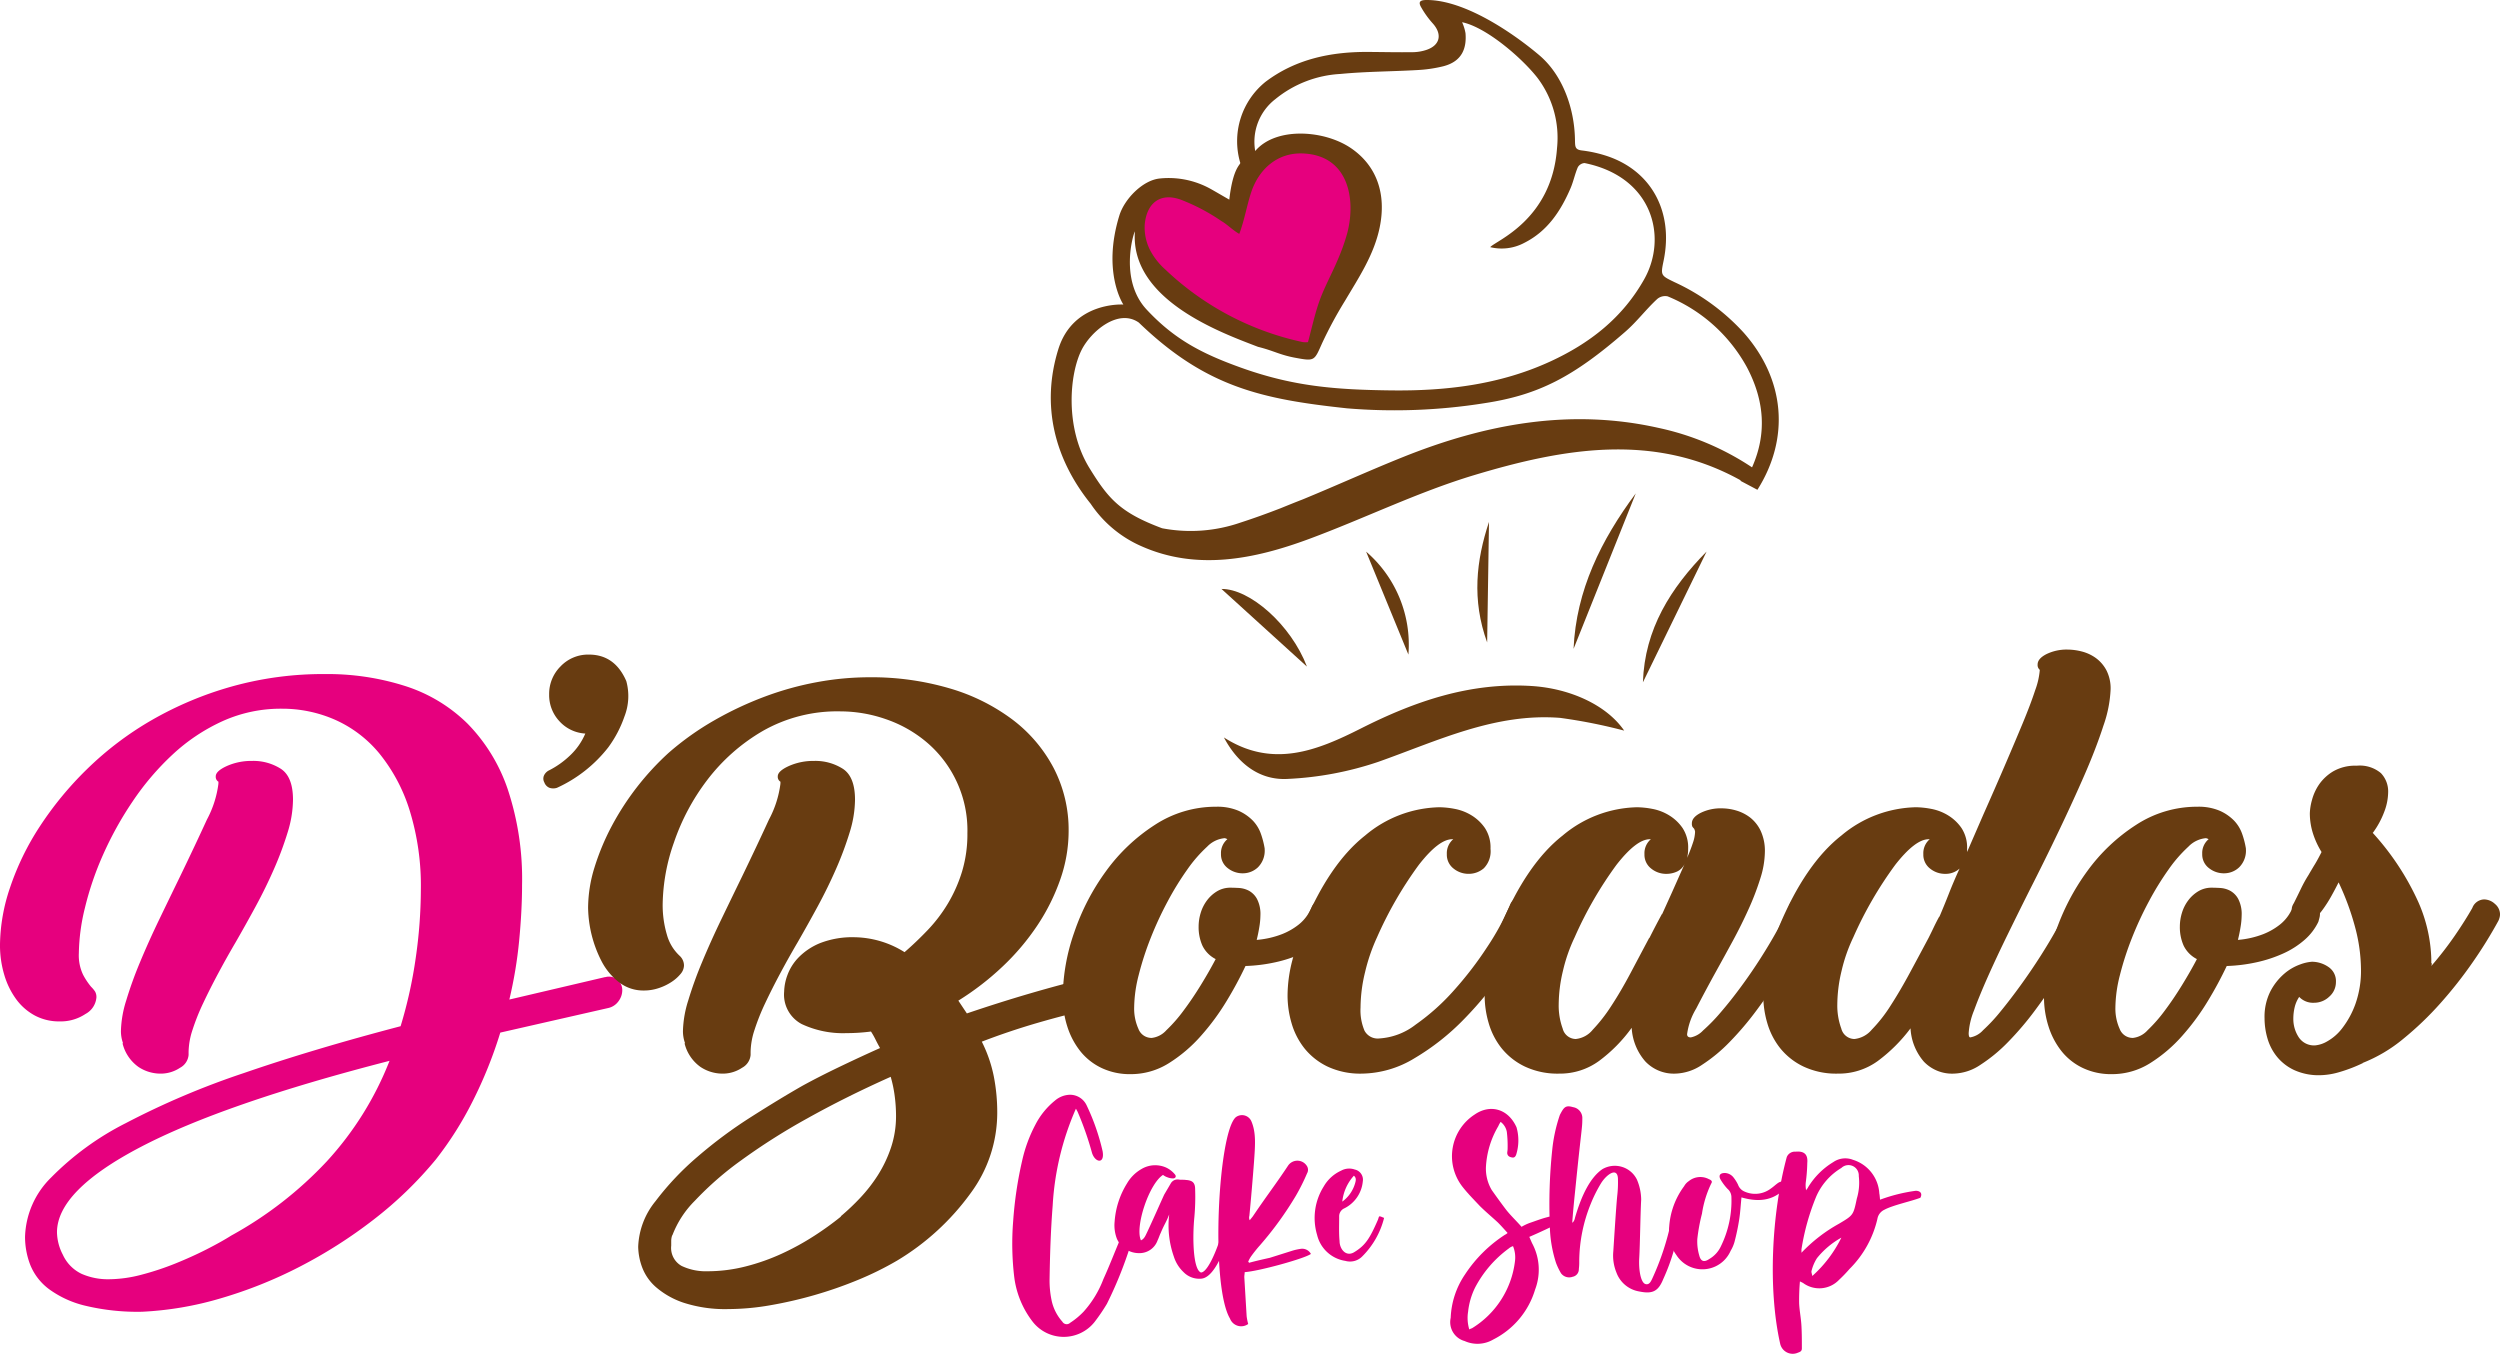 <svg id="Capa_1" data-name="Capa 1" xmlns="http://www.w3.org/2000/svg" viewBox="0 0 353.667 191.483"><defs><style>.cls-1{fill:#e6007e;}.cls-2{fill:#683c11;}</style></defs><path class="cls-1" d="M181.147,319.151a2.623,2.623,0,0,1-.527,1.508,2.43,2.43,0,0,1-1.507.979l-15.222,3.467a61.532,61.532,0,0,1-3.915,9.722,48.867,48.867,0,0,1-5.195,8.214,54.534,54.534,0,0,1-8.808,8.517,67.668,67.668,0,0,1-10.466,6.669,62.619,62.619,0,0,1-11.218,4.484,46.902,46.902,0,0,1-11.067,1.884,31.682,31.682,0,0,1-8.093-.866,14.271,14.271,0,0,1-5.082-2.337,8.011,8.011,0,0,1-2.635-3.391,10.958,10.958,0,0,1-.752-4.032,12.238,12.238,0,0,1,3.692-8.365,40.313,40.313,0,0,1,10.551-7.687,113.582,113.582,0,0,1,16.692-7.084q9.835-3.391,22.194-6.632a63.868,63.868,0,0,0,2.148-9.722,68.398,68.398,0,0,0,.716-9.571,36.073,36.073,0,0,0-1.583-11.229,24.106,24.106,0,0,0-4.258-8.026,17.121,17.121,0,0,0-6.255-4.786,18.525,18.525,0,0,0-7.574-1.583,20.004,20.004,0,0,0-8.403,1.771,26.406,26.406,0,0,0-7.046,4.71,37.933,37.933,0,0,0-5.652,6.632,48.711,48.711,0,0,0-4.183,7.536,43.434,43.434,0,0,0-2.562,7.498,28.36,28.36,0,0,0-.867,6.443,6.367,6.367,0,0,0,.603,3.053,9.76,9.76,0,0,0,1.13,1.695,4.122,4.122,0,0,1,.565.679,1.565,1.565,0,0,1,.188.829,2.918,2.918,0,0,1-1.545,2.336,6.319,6.319,0,0,1-3.655,1.055,7.278,7.278,0,0,1-3.504-.829,7.921,7.921,0,0,1-2.638-2.298,11.167,11.167,0,0,1-1.696-3.467,14.678,14.678,0,0,1-.603-4.258,25.92,25.92,0,0,1,1.431-8.102,37.592,37.592,0,0,1,4.178-8.591,47.971,47.971,0,0,1,6.738-8.177,45.795,45.795,0,0,1,9.109-6.896,49.549,49.549,0,0,1,11.292-4.748,47.875,47.875,0,0,1,13.25-1.771,36.107,36.107,0,0,1,11.331,1.695,22.143,22.143,0,0,1,8.809,5.313,24.465,24.465,0,0,1,5.684,9.27,40.225,40.225,0,0,1,2.033,13.565q0,3.617-.412,7.875a61.039,61.039,0,0,1-1.387,8.327l13.49-3.165a.981.981,0,0,0,.226-.038,1.266,1.266,0,0,1,.301-.037,1.864,1.864,0,0,1,1.432.565A1.971,1.971,0,0,1,181.147,319.151Zm-79.139,37.38a5.517,5.517,0,0,0,2.676,2.713,9.285,9.285,0,0,0,3.807.754,18.424,18.424,0,0,0,4.637-.641,39.689,39.689,0,0,0,4.787-1.583q2.336-.943,4.411-1.997,2.073-1.056,3.505-1.959a54.22,54.22,0,0,0,13.496-10.476,45.534,45.534,0,0,0,8.896-14.243q-23.447,6.028-35.246,12.208-11.799,6.179-11.799,12.059A7.073,7.073,0,0,0,102.008,356.53Zm8.516-29.919a5.022,5.022,0,0,1-.301-1.733,15.548,15.548,0,0,1,.753-4.333,55.756,55.756,0,0,1,1.959-5.426q1.205-2.9,2.713-6.029,1.507-3.126,2.939-6.066,2.185-4.522,3.806-8.063a14.596,14.596,0,0,0,1.62-5.049c0-.251.012-.339.038-.264.025.075.012.063-.038-.038a.808.808,0,0,1-.376-.754q0-.752,1.583-1.47a8.507,8.507,0,0,1,3.542-.716,7.236,7.236,0,0,1,4.107,1.13q1.696,1.131,1.696,4.371a15.965,15.965,0,0,1-.753,4.597,47.231,47.231,0,0,1-1.922,5.162q-1.17,2.676-2.6,5.312-1.433,2.64-2.864,5.125-1.282,2.187-2.449,4.371-1.169,2.187-2.11,4.183a30.849,30.849,0,0,0-1.507,3.768,10.466,10.466,0,0,0-.565,3.128v.452a2.28,2.28,0,0,1-1.206,1.809,4.925,4.925,0,0,1-2.864.829,5.638,5.638,0,0,1-3.015-.942,5.771,5.771,0,0,1-2.261-3.354Z" transform="translate(-93.116 -179.026)"/><path class="cls-2" d="M249.792,319.151c0,.051.012.075.039.075.023,0,.037.051.037.151a1.994,1.994,0,0,1-.604,1.394,3.13,3.13,0,0,1-1.281.867q-3.993.904-8.025,2.072-4.032,1.169-7.951,2.676a19.315,19.315,0,0,1,1.696,4.898,26.481,26.481,0,0,1,.49,5.124,19.129,19.129,0,0,1-3.768,11.418,35.106,35.106,0,0,1-10.4,9.533,44.397,44.397,0,0,1-5.577,2.75,58.093,58.093,0,0,1-6.18,2.148,58.864,58.864,0,0,1-6.255,1.432,34.692,34.692,0,0,1-5.803.527,19.033,19.033,0,0,1-6.406-.904,11.565,11.565,0,0,1-3.918-2.223,6.977,6.977,0,0,1-1.959-2.864,8.806,8.806,0,0,1-.528-2.826,10.795,10.795,0,0,1,2.449-6.443,40.064,40.064,0,0,1,5.991-6.33,64.719,64.719,0,0,1,7.574-5.614q4.031-2.563,7.197-4.371,2.335-1.283,5.238-2.676,2.9-1.393,5.765-2.675-.302-.527-.641-1.206a10.844,10.844,0,0,0-.641-1.131,26.674,26.674,0,0,1-3.466.227,13.772,13.772,0,0,1-6.331-1.281,4.709,4.709,0,0,1-2.487-4.597,7.245,7.245,0,0,1,.452-2.299,7.054,7.054,0,0,1,1.583-2.524,9.018,9.018,0,0,1,3.052-2.035,12.575,12.575,0,0,1,4.936-.829,13.633,13.633,0,0,1,7.009,2.11q1.657-1.431,3.278-3.128a21.245,21.245,0,0,0,2.864-3.768,20.445,20.445,0,0,0,1.997-4.521,18.289,18.289,0,0,0,.753-5.389,16.342,16.342,0,0,0-5.803-12.924,17.904,17.904,0,0,0-5.765-3.241,19.655,19.655,0,0,0-6.368-1.092,21.277,21.277,0,0,0-11.041,2.788,26.779,26.779,0,0,0-7.838,6.933,31.086,31.086,0,0,0-4.71,8.855,27.29,27.29,0,0,0-1.583,8.629,14.704,14.704,0,0,0,.603,4.408,6.372,6.372,0,0,0,1.809,2.977,1.881,1.881,0,0,1,.603,1.356,1.913,1.913,0,0,1-.49,1.206,5.722,5.722,0,0,1-1.281,1.131,7.536,7.536,0,0,1-1.809.866,6.5,6.5,0,0,1-2.072.339,5.61,5.61,0,0,1-3.542-1.168,9.004,9.004,0,0,1-2.449-2.938,17.097,17.097,0,0,1-1.922-7.574,19.437,19.437,0,0,1,.904-5.728,33.793,33.793,0,0,1,2.412-5.803,38.577,38.577,0,0,1,8.064-10.4,39.842,39.842,0,0,1,6.519-4.635,48.657,48.657,0,0,1,7.16-3.354,43.608,43.608,0,0,1,7.385-2.035,41.017,41.017,0,0,1,7.348-.678,39.177,39.177,0,0,1,11.267,1.545,27.776,27.776,0,0,1,8.931,4.409,20.587,20.587,0,0,1,5.877,6.896,18.97,18.97,0,0,1,2.111,8.93,20.754,20.754,0,0,1-1.168,6.783,28.768,28.768,0,0,1-3.241,6.519,33.669,33.669,0,0,1-4.937,5.841,39.115,39.115,0,0,1-6.255,4.823l1.206,1.809q4.671-1.583,8.93-2.826,4.256-1.244,8.554-2.299a.583.583,0,0,0,.188-.038.646.646,0,0,1,.189-.037,1.841,1.841,0,0,1,1.355.527,2.494,2.494,0,0,1,.678,1.356Zm-61.57,34.592a2.529,2.529,0,0,0-.151.791v.716a2.914,2.914,0,0,0,1.47,2.863,7.963,7.963,0,0,0,3.655.754,21.85,21.85,0,0,0,5.388-.678,29.591,29.591,0,0,0,5.125-1.809,36.655,36.655,0,0,0,4.597-2.525,43.055,43.055,0,0,0,3.806-2.75h-.075a32.672,32.672,0,0,0,2.75-2.601,21.572,21.572,0,0,0,2.525-3.24,17.919,17.919,0,0,0,1.846-3.881,13.996,13.996,0,0,0,.716-4.522,21.467,21.467,0,0,0-.188-2.788,17.91,17.91,0,0,0-.565-2.713q-6.406,2.864-11.794,5.878a89.854,89.854,0,0,0-9.383,5.954,45.114,45.114,0,0,0-6.519,5.689,13.86,13.86,0,0,0-3.203,4.937Zm1.809-27.131a5.022,5.022,0,0,1-.301-1.733,15.548,15.548,0,0,1,.753-4.333,55.756,55.756,0,0,1,1.959-5.426q1.205-2.9,2.713-6.029,1.507-3.126,2.939-6.066,2.185-4.522,3.806-8.063a14.596,14.596,0,0,0,1.62-5.049c0-.251.012-.339.038-.264.025.075.012.063-.038-.038a.808.808,0,0,1-.376-.754q0-.752,1.583-1.47a8.507,8.507,0,0,1,3.542-.716,7.236,7.236,0,0,1,4.107,1.13q1.696,1.131,1.696,4.371a15.965,15.965,0,0,1-.753,4.597,47.231,47.231,0,0,1-1.922,5.162q-1.17,2.676-2.6,5.312-1.433,2.64-2.864,5.125-1.282,2.187-2.449,4.371-1.169,2.187-2.11,4.183a30.849,30.849,0,0,0-1.507,3.768,10.466,10.466,0,0,0-.565,3.128v.452a2.28,2.28,0,0,1-1.206,1.809,4.925,4.925,0,0,1-2.864.829,5.638,5.638,0,0,1-3.015-.942,5.771,5.771,0,0,1-2.261-3.354Z" transform="translate(-93.116 -179.026)"/><path class="cls-2" d="M272.024,299.132a3.321,3.321,0,0,1-.942,2.58,3.099,3.099,0,0,1-2.147.859,3.37,3.37,0,0,1-2.147-.742,2.415,2.415,0,0,1-.942-2.005,2.543,2.543,0,0,1,.904-2.079,1.336,1.336,0,0,0-.377-.147,3.939,3.939,0,0,0-2.487,1.205,19.503,19.503,0,0,0-2.788,3.203,41.375,41.375,0,0,0-2.788,4.521,48.943,48.943,0,0,0-2.412,5.2,42.096,42.096,0,0,0-1.695,5.237,19.143,19.143,0,0,0-.641,4.598,6.996,6.996,0,0,0,.604,3.015,1.976,1.976,0,0,0,1.884,1.28,3.282,3.282,0,0,0,2.072-1.092,21.09,21.09,0,0,0,2.411-2.751q1.244-1.657,2.449-3.617,1.206-1.96,2.11-3.693a4.185,4.185,0,0,1-1.884-1.922,6.416,6.416,0,0,1-.527-2.675,6.637,6.637,0,0,1,.301-1.96,5.606,5.606,0,0,1,.904-1.771,4.97,4.97,0,0,1,1.433-1.281,3.632,3.632,0,0,1,1.884-.49c.302,0,.69.014,1.168.038a3.521,3.521,0,0,1,1.395.377,2.893,2.893,0,0,1,1.168,1.168,4.628,4.628,0,0,1,.49,2.336,10.462,10.462,0,0,1-.151,1.62q-.151.943-.377,1.847a12.776,12.776,0,0,0,3.618-.829,9.245,9.245,0,0,0,2.298-1.318,5.845,5.845,0,0,0,1.281-1.395,7.942,7.942,0,0,0,.565-1.055,1.788,1.788,0,0,1,1.733-1.131,2.085,2.085,0,0,1,1.47.604,1.906,1.906,0,0,1,.641,1.432,2.164,2.164,0,0,1-.038.414c-.026.126-.088.365-.188.716a7.943,7.943,0,0,1-1.959,2.562,12.153,12.153,0,0,1-3.015,1.922,18.933,18.933,0,0,1-3.769,1.243,22.938,22.938,0,0,1-4.22.527,54.287,54.287,0,0,1-2.638,4.899,33.337,33.337,0,0,1-3.655,4.974,20.678,20.678,0,0,1-4.56,3.881,10.086,10.086,0,0,1-5.426,1.545,9.293,9.293,0,0,1-4.069-.866,8.499,8.499,0,0,1-3.015-2.374,10.889,10.889,0,0,1-1.847-3.505,13.638,13.638,0,0,1-.641-4.183,28.229,28.229,0,0,1,1.62-9.118,32.241,32.241,0,0,1,4.522-8.704,25.719,25.719,0,0,1,6.896-6.519,15.746,15.746,0,0,1,8.666-2.562,7.639,7.639,0,0,1,3.128.56,6.49,6.49,0,0,1,2.035,1.384,5.175,5.175,0,0,1,1.168,1.906,11.948,11.948,0,0,1,.527,2.057Z" transform="translate(-93.116 -179.026)"/><path class="cls-2" d="M297.796,299.859a2.595,2.595,0,0,1,.904-2.11h-.151q-1.884,0-4.71,3.617a54.25,54.25,0,0,0-5.916,10.249A25.867,25.867,0,0,0,286.228,316.551a21.556,21.556,0,0,0-.641,5.012,7.378,7.378,0,0,0,.565,3.278,2.119,2.119,0,0,0,2.072,1.093,9.297,9.297,0,0,0,5.162-1.96,31.142,31.142,0,0,0,5.427-4.86,50.441,50.441,0,0,0,4.71-6.143,36.234,36.234,0,0,0,3.165-5.803,1.813,1.813,0,0,1,1.884-1.281,2.158,2.158,0,0,1,1.47.565,1.649,1.649,0,0,1,.641,1.243l-.227.904a62.063,62.063,0,0,1-4.295,7.311,51.613,51.613,0,0,1-5.916,7.272,33.449,33.449,0,0,1-7.009,5.539,14.582,14.582,0,0,1-7.423,2.186,10.894,10.894,0,0,1-4.94-1.018,9.424,9.424,0,0,1-3.254-2.6,10.355,10.355,0,0,1-1.796-3.542,13.958,13.958,0,0,1-.561-3.844,19.961,19.961,0,0,1,.674-5.012,41.067,41.067,0,0,1,1.57-4.86q3.665-8.818,8.736-12.812a16.79,16.79,0,0,1,10.497-3.994,12.241,12.241,0,0,1,2.148.226,7.034,7.034,0,0,1,2.374.904,6.278,6.278,0,0,1,1.921,1.808,5.013,5.013,0,0,1,.792,2.939,3.431,3.431,0,0,1-.942,2.751,3.25,3.25,0,0,1-2.147.791,3.342,3.342,0,0,1-2.148-.754A2.465,2.465,0,0,1,297.796,299.859Z" transform="translate(-93.116 -179.026)"/><path class="cls-2" d="M331.933,299.105a5.648,5.648,0,0,1-.037.679,5.399,5.399,0,0,1-.113.603,23.008,23.008,0,0,0,.829-2.147,5.337,5.337,0,0,0,.302-1.545,1.159,1.159,0,0,0-.151-.452,1.718,1.718,0,0,1-.226-.264,1.011,1.011,0,0,1-.075-.49q0-.828,1.243-1.47a6.435,6.435,0,0,1,2.977-.64,7.437,7.437,0,0,1,2.035.301,5.984,5.984,0,0,1,1.959.979,5.23,5.23,0,0,1,1.508,1.884,6.721,6.721,0,0,1,.603,3.015,12.814,12.814,0,0,1-.641,3.73,37.744,37.744,0,0,1-1.658,4.333q-1.017,2.262-2.223,4.484-1.207,2.224-2.337,4.258-1.582,2.865-2.863,5.351a9.376,9.376,0,0,0-1.281,3.617q0,.453.527.452a3.238,3.238,0,0,0,1.733-.98,25.196,25.196,0,0,0,2.524-2.6q1.395-1.62,2.864-3.617,1.469-1.997,2.788-4.07,1.318-2.071,2.374-3.994a28.834,28.834,0,0,0,1.583-3.278,1.896,1.896,0,0,1,1.884-1.356,2.36,2.36,0,0,1,1.47.49,1.579,1.579,0,0,1,.641,1.318,1.639,1.639,0,0,1-.076.415,2.423,2.423,0,0,1-.15.414q-.754,1.509-1.997,3.73-1.244,2.224-2.863,4.71-1.622,2.487-3.467,4.975a42.99,42.99,0,0,1-3.806,4.483,22.339,22.339,0,0,1-3.919,3.241,7.067,7.067,0,0,1-3.769,1.243,5.553,5.553,0,0,1-4.258-1.733,7.869,7.869,0,0,1-1.922-4.748,21.387,21.387,0,0,1-4.597,4.673,9.366,9.366,0,0,1-5.652,1.809,10.843,10.843,0,0,1-4.898-1.018,9.473,9.473,0,0,1-3.278-2.6,10.298,10.298,0,0,1-1.809-3.542,13.821,13.821,0,0,1-.565-3.844,19.841,19.841,0,0,1,.679-5.012,40.875,40.875,0,0,1,1.582-4.86q3.691-8.818,8.78-12.812a16.851,16.851,0,0,1,10.513-3.994,12.232,12.232,0,0,1,2.147.226,7.027,7.027,0,0,1,2.374.904,6.27,6.27,0,0,1,1.922,1.808A5.02,5.02,0,0,1,331.933,299.105Zm-6.18.754a2.598,2.598,0,0,1,.904-2.11h-.15q-1.884,0-4.71,3.617a54.25,54.25,0,0,0-5.916,10.249,23.034,23.034,0,0,0-1.658,4.748,20.806,20.806,0,0,0-.603,4.748,9.518,9.518,0,0,0,.565,3.429,1.936,1.936,0,0,0,1.846,1.47,3.557,3.557,0,0,0,2.412-1.319,22.763,22.763,0,0,0,2.638-3.391q1.356-2.073,2.713-4.635t2.638-4.975v.076q.453-.905.904-1.771.453-.866.904-1.695v.075l1.432-3.165,1.809-4.069a2.27,2.27,0,0,1-1.093,1.168,3.57,3.57,0,0,1-1.545.339,3.341,3.341,0,0,1-2.147-.754A2.463,2.463,0,0,1,325.753,299.859Z" transform="translate(-93.116 -179.026)"/><path class="cls-2" d="M371.392,299.557l2.326-5.351q1.575-3.541,3.001-6.858,1.425-3.315,2.552-6.029,1.125-2.713,1.763-4.672a10.613,10.613,0,0,0,.639-2.789v-.075a.881.881,0,0,1-.302-.753q0-.829,1.253-1.47a6.525,6.525,0,0,1,2.998-.641,8.257,8.257,0,0,1,1.974.264,5.887,5.887,0,0,1,1.974.904,5.124,5.124,0,0,1,1.519,1.733,5.608,5.608,0,0,1,.607,2.751,17.637,17.637,0,0,1-1.02,5.125q-1.02,3.165-2.679,6.971-1.66,3.806-3.661,7.988-2,4.182-4.037,8.177-1.661,3.316-3.208,6.481-1.547,3.164-2.756,5.878-1.207,2.713-1.961,4.785a10.209,10.209,0,0,0-.755,3.203c0,.402.075.603.226.603a3.188,3.188,0,0,0,1.812-1.017A24.51,24.51,0,0,0,376.146,322.09q1.358-1.657,2.831-3.692,1.471-2.035,2.793-4.107,1.321-2.073,2.34-3.919a21.944,21.944,0,0,0,1.472-3.128,1.899,1.899,0,0,1,1.887-1.356,2.364,2.364,0,0,1,1.472.49,1.574,1.574,0,0,1,.642,1.318,1.629,1.629,0,0,1-.075.415,2.604,2.604,0,0,1-.15.414q-.757,1.509-2.001,3.73-1.245,2.224-2.868,4.71-1.625,2.487-3.472,4.975a43.02,43.02,0,0,1-3.812,4.483,22.37,22.37,0,0,1-3.926,3.241,7.082,7.082,0,0,1-3.773,1.243,5.511,5.511,0,0,1-4.227-1.695,7.815,7.815,0,0,1-1.887-4.711,22.5,22.5,0,0,1-4.65,4.635,9.377,9.377,0,0,1-5.631,1.771,10.843,10.843,0,0,1-4.898-1.018,9.473,9.473,0,0,1-3.278-2.6,10.298,10.298,0,0,1-1.809-3.542,13.822,13.822,0,0,1-.565-3.844,19.843,19.843,0,0,1,.68-5.012,41.049,41.049,0,0,1,1.585-4.86q3.699-8.818,8.793-12.812a16.892,16.892,0,0,1,10.529-3.994,12.281,12.281,0,0,1,2.151.226,7.049,7.049,0,0,1,2.377.904,6.293,6.293,0,0,1,1.926,1.808,5.02,5.02,0,0,1,.792,2.939Zm-6.188.302a2.595,2.595,0,0,1,.904-2.11h-.151q-1.89,0-4.723,3.617a54.188,54.188,0,0,0-5.933,10.249,22.981,22.981,0,0,0-1.662,4.748,20.759,20.759,0,0,0-.605,4.748,9.496,9.496,0,0,0,.566,3.429,1.94,1.94,0,0,0,1.851,1.47,3.692,3.692,0,0,0,2.456-1.319,20.629,20.629,0,0,0,2.682-3.429q1.361-2.109,2.719-4.635,1.361-2.524,2.646-4.937.378-.751.755-1.545.378-.791.756-1.469v.075q.678-1.584,1.358-3.316.68-1.733,1.512-3.542a2.917,2.917,0,0,1-2.038.754,3.347,3.347,0,0,1-2.15-.754A2.466,2.466,0,0,1,365.204,299.859Z" transform="translate(-93.116 -179.026)"/><path class="cls-2" d="M410.836,299.132a3.321,3.321,0,0,1-.942,2.58,3.099,3.099,0,0,1-2.147.859,3.37,3.37,0,0,1-2.147-.742,2.415,2.415,0,0,1-.942-2.005,2.543,2.543,0,0,1,.904-2.079,1.336,1.336,0,0,0-.377-.147,3.939,3.939,0,0,0-2.487,1.205,19.503,19.503,0,0,0-2.788,3.203,41.375,41.375,0,0,0-2.788,4.521,48.943,48.943,0,0,0-2.412,5.2,42.096,42.096,0,0,0-1.695,5.237,19.143,19.143,0,0,0-.641,4.598,6.996,6.996,0,0,0,.604,3.015,1.976,1.976,0,0,0,1.884,1.28,3.282,3.282,0,0,0,2.072-1.092,21.09,21.09,0,0,0,2.411-2.751q1.244-1.657,2.449-3.617,1.206-1.96,2.11-3.693a4.185,4.185,0,0,1-1.884-1.922,6.416,6.416,0,0,1-.527-2.675,6.637,6.637,0,0,1,.301-1.96,5.606,5.606,0,0,1,.904-1.771,4.97,4.97,0,0,1,1.433-1.281,3.632,3.632,0,0,1,1.884-.49c.302,0,.69.014,1.168.038a3.521,3.521,0,0,1,1.395.377,2.893,2.893,0,0,1,1.168,1.168,4.628,4.628,0,0,1,.49,2.336,10.462,10.462,0,0,1-.151,1.62q-.151.943-.377,1.847a12.776,12.776,0,0,0,3.618-.829,9.245,9.245,0,0,0,2.298-1.318,5.845,5.845,0,0,0,1.281-1.395,7.942,7.942,0,0,0,.565-1.055,1.788,1.788,0,0,1,1.733-1.131,2.085,2.085,0,0,1,1.47.604,1.906,1.906,0,0,1,.641,1.432,2.164,2.164,0,0,1-.038.414c-.026.126-.088.365-.188.716a7.943,7.943,0,0,1-1.959,2.562,12.153,12.153,0,0,1-3.015,1.922,18.933,18.933,0,0,1-3.769,1.243,22.938,22.938,0,0,1-4.22.527,54.287,54.287,0,0,1-2.638,4.899,33.337,33.337,0,0,1-3.655,4.974,20.678,20.678,0,0,1-4.56,3.881,10.086,10.086,0,0,1-5.426,1.545,9.293,9.293,0,0,1-4.069-.866,8.499,8.499,0,0,1-3.015-2.374,10.889,10.889,0,0,1-1.847-3.505,13.638,13.638,0,0,1-.641-4.183,28.229,28.229,0,0,1,1.62-9.118,32.241,32.241,0,0,1,4.522-8.704,25.719,25.719,0,0,1,6.896-6.519,15.746,15.746,0,0,1,8.666-2.562,7.639,7.639,0,0,1,3.128.56,6.49,6.49,0,0,1,2.035,1.384,5.175,5.175,0,0,1,1.168,1.906,11.948,11.948,0,0,1,.527,2.057Z" transform="translate(-93.116 -179.026)"/><path class="cls-2" d="M427.415,329.401a21.193,21.193,0,0,1-3.316,1.28,10.305,10.305,0,0,1-2.788.452,8.35,8.35,0,0,1-3.617-.716,6.866,6.866,0,0,1-2.449-1.884,7.358,7.358,0,0,1-1.356-2.6,10.289,10.289,0,0,1-.415-2.864,7.98,7.98,0,0,1,.829-3.806,8.312,8.312,0,0,1,1.96-2.487,7.077,7.077,0,0,1,2.261-1.318,5.979,5.979,0,0,1,1.658-.377,4.135,4.135,0,0,1,2.298.716,2.402,2.402,0,0,1,1.093,2.148,2.723,2.723,0,0,1-.941,2.072,3.085,3.085,0,0,1-2.148.866,2.7,2.7,0,0,1-2.109-.829,4.518,4.518,0,0,0-.641,1.47,7.007,7.007,0,0,0-.188,1.62,4.706,4.706,0,0,0,.753,2.601,2.582,2.582,0,0,0,2.337,1.168,4.105,4.105,0,0,0,1.695-.565,6.94,6.94,0,0,0,2.147-1.884,12.588,12.588,0,0,0,1.847-3.392,14.082,14.082,0,0,0,.791-5.012,23.71,23.71,0,0,0-.716-5.426,37.06,37.06,0,0,0-2.449-6.782q-.453.904-1.018,1.922a18.069,18.069,0,0,1-1.168,1.846,9.793,9.793,0,0,1-1.206,1.395,1.784,1.784,0,0,1-1.205.565,2.198,2.198,0,0,1-1.433-.49,1.611,1.611,0,0,1-.603-1.318,2.099,2.099,0,0,1,.038-.415,2.069,2.069,0,0,1,.264-.565l-.075.151c.402-.804.765-1.545,1.093-2.224a17.923,17.923,0,0,1,1.017-1.846q.527-.905.942-1.583.413-.678.942-1.733a11.647,11.647,0,0,1-1.206-2.6,9.333,9.333,0,0,1-.452-2.901,7.824,7.824,0,0,1,.302-1.847,7.088,7.088,0,0,1,1.017-2.223,6.465,6.465,0,0,1,1.997-1.846,6.231,6.231,0,0,1,3.316-.792,4.629,4.629,0,0,1,3.429,1.055,3.747,3.747,0,0,1,1.018,2.713,7.98,7.98,0,0,1-.565,2.789,12.208,12.208,0,0,1-1.545,2.864l-.075.075a37.321,37.321,0,0,1,6.406,9.684,21.359,21.359,0,0,1,1.884,8.177v.527a.067.067,0,0,0,.075.076,1.276,1.276,0,0,1-.075.376,49.338,49.338,0,0,0,3.354-4.333q1.469-2.147,2.449-3.881a1.839,1.839,0,0,1,1.658-1.206,2.288,2.288,0,0,1,1.545.641,1.931,1.931,0,0,1,.716,1.47,1.85,1.85,0,0,1-.075.49,2.569,2.569,0,0,1-.151.414,63.215,63.215,0,0,1-3.617,5.841,60.267,60.267,0,0,1-4.597,5.84,45.449,45.449,0,0,1-5.275,5.05,21.248,21.248,0,0,1-5.728,3.392Z" transform="translate(-93.116 -179.026)"/><path class="cls-1" d="M245.322,335.87a39.506,39.506,0,0,0-3.287,13.695c-.274,3.506-.383,6.901-.438,10.353a13.697,13.697,0,0,0,.274,3.013,6.521,6.521,0,0,0,1.534,3.068.703.703,0,0,0,1.096.164,10.573,10.573,0,0,0,1.917-1.589,14.597,14.597,0,0,0,2.794-4.602c.876-1.917,1.644-3.943,2.465-5.861.384-1.04.932-1.15,1.808-.603,0,.055.055.165,0,.22a57.036,57.036,0,0,1-3.78,9.75,26.713,26.713,0,0,1-1.753,2.575,5.573,5.573,0,0,1-8.71,0,12.966,12.966,0,0,1-2.629-6.245,39.774,39.774,0,0,1-.165-8.053,54.682,54.682,0,0,1,1.26-8.49,20.233,20.233,0,0,1,1.862-5.095,10.645,10.645,0,0,1,2.793-3.451,3.377,3.377,0,0,1,2.082-.821,2.593,2.593,0,0,1,2.41,1.533,30.96,30.96,0,0,1,2.246,6.464c.329,1.918-1.15,1.589-1.534.11a44.399,44.399,0,0,0-2.027-5.752C245.486,336.199,245.431,336.034,245.322,335.87Z" transform="translate(-93.116 -179.026)"/><path class="cls-1" d="M267.505,351.756c-.603,2.685-2.301,8.053-4.492,8.162a3.104,3.104,0,0,1-2.465-.931,5.126,5.126,0,0,1-1.37-2.191,13.24,13.24,0,0,1-.657-5.971c-.493,1.26-.658,1.314-1.206,2.629-.164.329-.273.712-.438,1.041a2.714,2.714,0,0,1-2.629,1.808,3.409,3.409,0,0,1-3.123-2.026,5.265,5.265,0,0,1-.329-2.41,11.761,11.761,0,0,1,1.753-5.424,5.537,5.537,0,0,1,2.027-2.026,3.791,3.791,0,0,1,3.506-.22,3.599,3.599,0,0,1,1.26.986c.219.274.055.548-.274.548a2.201,2.201,0,0,1-.821-.164,2.124,2.124,0,0,1-.603-.329c-1.972,1.26-3.999,7.341-3.123,9.258.493-.219.657-.712.876-1.15.822-1.753,1.588-3.506,2.41-5.313l.931-1.589a1.106,1.106,0,0,1,1.15-.548c.329.055.658,0,.986.055.931.056,1.314.384,1.314,1.315a31.662,31.662,0,0,1-.109,3.943c-.274,2.739-.219,7.396.931,7.834,1.15,0,2.958-4.82,3.506-7.778C266.848,350.606,267.725,351.099,267.505,351.756Z" transform="translate(-93.116 -179.026)"/><path class="cls-1" d="M269.475,365.232a7.745,7.745,0,0,0,.219,1.096,1.692,1.692,0,0,1-2.575-.767c-2.793-4.711-1.698-26.294.822-28.485a1.446,1.446,0,0,1,2.191.548c.712,1.644.547,3.451.383,5.807-.165,2.191-.438,5.423-.657,7.614a.802.802,0,0,0,.055.603l.438-.548c2.027-3.013,3.287-4.602,4.985-7.176a1.586,1.586,0,0,1,2.629,0,1.002,1.002,0,0,1,.055,1.096,28.597,28.597,0,0,1-1.589,3.177,47.85,47.85,0,0,1-5.04,6.957,19.229,19.229,0,0,0-1.315,1.644,4.533,4.533,0,0,0-.383.712c.055.055.109.109.109.164.986-.273,1.972-.492,2.958-.712l3.122-.985a7.687,7.687,0,0,1,1.205-.274,1.396,1.396,0,0,1,1.479.712c-.876.657-7.45,2.466-9.367,2.575,0,.219-.055.438-.055.712Z" transform="translate(-93.116 -179.026)"/><path class="cls-1" d="M288.92,351.319a11.687,11.687,0,0,1-3.123,5.478,2.412,2.412,0,0,1-2.355.603,4.857,4.857,0,0,1-3.999-3.67,8.371,8.371,0,0,1,.931-6.848,5.428,5.428,0,0,1,2.465-2.246,2.348,2.348,0,0,1,1.917-.164,1.472,1.472,0,0,1,1.15,1.698,4.745,4.745,0,0,1-2.574,3.779,1.23,1.23,0,0,0-.767,1.205c0,1.15-.055,2.301.055,3.451,0,1.096.876,2.246,2.027,1.589,1.644-.986,2.246-1.972,3.397-4.602C288.263,350.989,288.099,350.989,288.92,351.319Zm-5.917-2.301a4.867,4.867,0,0,0,1.808-2.575c.11-.383.22-.767-.164-1.096A6.492,6.492,0,0,0,283.004,349.018Z" transform="translate(-93.116 -179.026)"/><path class="cls-1" d="M306.393,353.454c-.493-.548-.932-1.041-1.37-1.479-.821-.768-1.753-1.534-2.574-2.355-.821-.877-1.698-1.753-2.465-2.739a7.021,7.021,0,0,1,1.753-10.188c2.136-1.479,4.711-.877,5.916,1.808a6.721,6.721,0,0,1-.055,3.889c-.109.274-.274.438-.548.384-.329-.055-.657-.164-.712-.603,0-.219.055-.384.055-.657a16.589,16.589,0,0,0-.109-2.355,2.277,2.277,0,0,0-.877-1.425,3.63,3.63,0,0,0-.329.603,12.636,12.636,0,0,0-1.753,5.807,5.932,5.932,0,0,0,.822,3.232c.657.931,1.369,1.917,2.081,2.849.658.821,1.37,1.479,2.137,2.355a7.349,7.349,0,0,1,1.15-.548c.821-.274,1.644-.603,2.52-.822a1.64,1.64,0,0,1,1.918.713c-1.48.712-2.958,1.424-4.492,2.081l.384.877a7.891,7.891,0,0,1,.438,6.573,11.641,11.641,0,0,1-5.916,7.066,4.422,4.422,0,0,1-4.054.219,2.774,2.774,0,0,1-1.972-3.286,11.704,11.704,0,0,1,2.026-6.136,19.272,19.272,0,0,1,5.697-5.642C306.119,353.674,306.173,353.619,306.393,353.454Zm-5.424,13.641a1.966,1.966,0,0,1,.384-.165,12.916,12.916,0,0,0,6.081-9.477,4.206,4.206,0,0,0-.274-2.137,1.587,1.587,0,0,0-.603.329,16.12,16.12,0,0,0-4.766,5.532,10.141,10.141,0,0,0-.986,3.396A5.638,5.638,0,0,0,300.969,367.095Z" transform="translate(-93.116 -179.026)"/><path class="cls-1" d="M330.877,351.264a2.407,2.407,0,0,0-.109.547,28.805,28.805,0,0,1-2.355,8.162c-.713,1.753-1.534,2.137-3.396,1.753a4.167,4.167,0,0,1-3.232-2.684,6.324,6.324,0,0,1-.438-3.013c.109-1.698.383-6.081.547-7.779a16.443,16.443,0,0,0,.11-2.355c0-1.917-1.644-.712-2.41.548a19.785,19.785,0,0,0-1.425,2.849,21.923,21.923,0,0,0-1.644,8.162,7.355,7.355,0,0,1-.055,1.096,1.075,1.075,0,0,1-.876,1.096,1.43,1.43,0,0,1-1.644-.493,9.051,9.051,0,0,1-.712-1.48,18.122,18.122,0,0,1-.877-5.423,73.426,73.426,0,0,1,.329-10.408,22.16,22.16,0,0,1,1.096-5.094c.548-1.041.767-1.425,1.862-1.096a1.562,1.562,0,0,1,1.314,1.644c0,1.369-.109,1.205-.986,9.915-.164,1.588-.328,3.177-.438,4.766.055.055.328-.274.383-.657.932-3.232,2.191-5.752,3.89-6.902a3.486,3.486,0,0,1,4.875,1.479,7.382,7.382,0,0,1,.603,2.849c-.109,1.862-.164,6.354-.273,8.217-.109,1.698.219,3.615.931,3.726.493.109.713-.384.877-.713a37.916,37.916,0,0,0,2.739-8.326C329.672,350.88,330.055,350.88,330.877,351.264Z" transform="translate(-93.116 -179.026)"/><path class="cls-1" d="M346.104,346.608c-1.753,2.245-3.999,2.574-6.628,1.808-.11,1.096-.165,2.136-.329,3.177a31.661,31.661,0,0,1-.657,3.122,5.181,5.181,0,0,1-.548,1.261,4.36,4.36,0,0,1-7.669.603,5.309,5.309,0,0,1-1.041-3.068,10.814,10.814,0,0,1,2.137-6.683,2.036,2.036,0,0,1,.657-.712,2.577,2.577,0,0,1,2.849-.274c.273.109.548.274.328.603a14.881,14.881,0,0,0-1.314,4.273,25.547,25.547,0,0,0-.657,3.561,6.954,6.954,0,0,0,.273,2.355c.22.876.713.985,1.425.493a4.04,4.04,0,0,0,1.644-1.809,14.616,14.616,0,0,0,1.479-6.956,1.539,1.539,0,0,0-.548-1.15,7.505,7.505,0,0,1-.985-1.315c-.329-.603-.056-.931.603-.931a1.617,1.617,0,0,1,1.205.603,5.491,5.491,0,0,1,.657,1.041,1.657,1.657,0,0,0,.931.985,3.658,3.658,0,0,0,3.726-.438c.328-.219.603-.492.985-.767C345.118,346.06,345.501,346.114,346.104,346.608Z" transform="translate(-93.116 -179.026)"/><path class="cls-1" d="M364.782,348.47c-1.26.493-3.89,1.041-5.095,1.698a1.747,1.747,0,0,0-.986,1.314,14.628,14.628,0,0,1-3.943,7.066,19.599,19.599,0,0,1-1.479,1.534,3.858,3.858,0,0,1-5.095.438l-.438-.219a30.319,30.319,0,0,0-.11,3.122c.056,1.096.274,2.137.329,3.232.055,1.041.055,2.081.055,3.122,0,.384-.219.493-.548.603a1.813,1.813,0,0,1-2.52-1.26c-1.753-7.778-1.205-18.461.931-26.403a1.237,1.237,0,0,1,1.261-.767c1.205-.11,1.753.383,1.643,1.588a24.029,24.029,0,0,1-.219,2.794,3.861,3.861,0,0,0,.055,1.096c.055-.164.219-.274.274-.438a10.542,10.542,0,0,1,3.561-3.561,2.986,2.986,0,0,1,2.793-.328,5.292,5.292,0,0,1,3.726,4.766c.055.219.055.493.109.876a23.46,23.46,0,0,1,5.04-1.26C364.782,347.484,365.11,347.867,364.782,348.47Zm-8.71-3.068a1.46,1.46,0,0,0-2.465-1.149,8.839,8.839,0,0,0-3.561,4.053,32.841,32.841,0,0,0-2.082,7.45v.493a22.002,22.002,0,0,1,5.313-4.108c2.027-1.205,2.027-1.205,2.52-3.561A7.762,7.762,0,0,0,356.072,345.402Zm-2.465,8.71a11.749,11.749,0,0,0-3.451,2.903,6.009,6.009,0,0,0-.768,1.808c-.055.165.056.384.11.713A17.782,17.782,0,0,0,353.607,354.112Z" transform="translate(-93.116 -179.026)"/><path class="cls-2" d="M181.717,275.381a7.958,7.958,0,0,1-.256,4.989,16.389,16.389,0,0,1-2.302,4.391,19.398,19.398,0,0,1-7.248,5.713,1.688,1.688,0,0,1-1.066,0,1.29,1.29,0,0,1-.725-.767,1.091,1.091,0,0,1-.043-.981,1.503,1.503,0,0,1,.725-.725,12.392,12.392,0,0,0,2.942-2.089,9.173,9.173,0,0,0,2.174-3.112,5.346,5.346,0,0,1-3.666-1.748,5.404,5.404,0,0,1-1.45-3.795,5.482,5.482,0,0,1,1.62-3.965,5.371,5.371,0,0,1,4.008-1.663Q180.095,271.629,181.717,275.381Z" transform="translate(-93.116 -179.026)"/><path class="cls-2" d="M339.767,226.061A30.481,30.481,0,0,0,329.988,218.934c-1.959-.945-1.951-.962-1.522-3.05,1.396-6.787-1.623-12.537-7.788-14.707a18.004,18.004,0,0,0-3.779-.866c-1.021-.124-.955-.563-.98-1.661-.099-4.311-1.728-9.012-5.064-11.828-3.596-3.037-10.471-7.813-15.925-7.796-.874.003-1.192.236-.818.937a12.963,12.963,0,0,0,1.726,2.413c1.324,1.507,1.003,3.036-.888,3.694a6.325,6.325,0,0,1-1.963.338c-2.092.027-4.185-.02-6.278-.035-5.275-.038-10.286.994-14.562,4.226a10.785,10.785,0,0,0-3.578,11.453c.074.276-1.032.624-1.548,5.217-.095-.047-2.293-1.33-2.685-1.542a12.212,12.212,0,0,0-7.15-1.45c-2.425.24-5.001,2.909-5.716,5.23-2.484,8.064.564,12.602.564,12.602s-7.096-.476-9.204,6.332c-2.47,7.978-.5,15.548,4.586,21.86a16.666,16.666,0,0,0,7.185,6c7.831,3.481,15.974,1.829,23.646-1.009,7.862-2.909,15.45-6.659,23.452-9.063,12.621-3.792,25.414-6.064,37.671.753-.014.021-.026.043-.04.063.505.267,2.248,1.19,2.401,1.271C346.322,241.049,345.684,232.73,339.767,226.061ZM256.016,211.971c-.566-3.067,2.133-4.235,4.973-3a54.55,54.55,0,0,1,5.234,2.95c.711.408,1.417.825,2.29,1.335.696-1.914,1.361-3.62,1.938-5.356a7.243,7.243,0,0,1,6.555-5.207,4.154,4.154,0,0,1,2.569.658c3.49,2.353,4.379,5.139,3.209,9.788a28.536,28.536,0,0,1-1.314,3.788c-.743,1.819-1.683,3.564-2.33,5.414-.644,1.838-.777,2.789-1.296,4.754C277.702,227.094,257.853,221.925,256.016,211.971Zm-2.348-.21c-.712,9.688,12.21,14.331,17.414,16.331,2.194.536,3.056,1.137,5.277,1.548,2.775.514,2.675.437,3.804-2.092a58.812,58.812,0,0,1,3.217-5.953c1.963-3.312,4.114-6.522,4.913-10.385.984-4.759-.427-8.725-4.013-11.194-3.839-2.642-10.71-3.057-13.593.376a7.611,7.611,0,0,1,2.848-7.341,15.912,15.912,0,0,1,9.23-3.565c3.617-.347,7.266-.341,10.897-.551a19.537,19.537,0,0,0,3.59-.524c2.764-.69,3.353-2.635,3.184-4.693a6.453,6.453,0,0,0-.482-1.548c3.382.688,8.422,5.008,10.659,7.866a14.05,14.05,0,0,1,2.773,9.916c-.719,10.238-8.728,13.141-9.453,14.038a6.809,6.809,0,0,0,4.872-.635c3.242-1.648,5.11-4.49,6.493-7.708.411-.957.614-2.003,1.026-2.959a1.185,1.185,0,0,1,.951-.595c9.693,1.966,11.778,10.511,8.439,16.443-3.073,5.459-7.697,9.057-13.269,11.622-7.161,3.296-14.764,4.193-22.532,4.098-7.887-.097-13.844-.56-21.283-3.234-5.488-1.972-9.369-3.983-13.299-8.197C251.461,218.674,253.429,212.13,253.668,211.761Zm74.014,27.785c-12.442-2.783-24.411-.538-36.038,4.118-4.774,1.912-9.471,4.052-14.226,6.007-1.037.4-2.084.827-3.143,1.256-1.872.725-3.758,1.41-5.666,2.026a21.519,21.519,0,0,1-11.091.804c-5.973-2.224-7.619-4.199-10.272-8.501-3.533-5.728-2.834-13.345-1.114-16.737,1.322-2.608,5.169-5.904,8.088-3.86,9.453,9.115,17.345,10.833,29.469,12.134a80.915,80.915,0,0,0,19.498-.74c7.62-1.167,12.528-3.731,19.827-10.075,1.706-1.483,2.881-3.108,4.536-4.646a1.73,1.73,0,0,1,1.483-.382,22.503,22.503,0,0,1,11.208,10.02c2.558,4.843,2.795,9.529.732,14.172A38.375,38.375,0,0,0,327.682,239.546Z" transform="translate(-93.116 -179.026)"/><path class="cls-2" d="M266.258,283.35c6.9,4.429,13.216,1.845,19.41-1.284,7.597-3.837,15.414-6.533,24.103-5.994,5.433.337,10.614,2.685,13.111,6.311a75.154,75.154,0,0,0-9.056-1.801c-9.225-.72-17.346,3.255-25.745,6.225a46.531,46.531,0,0,1-12.807,2.41C271.322,289.435,268.247,287.086,266.258,283.35Z" transform="translate(-93.116 -179.026)"/><path class="cls-2" d="M315.723,270.819c.366-8.296,3.902-15.408,8.801-21.994Q320.123,259.822,315.723,270.819Z" transform="translate(-93.116 -179.026)"/><path class="cls-2" d="M325.534,275.551c.249-7.539,3.926-13.338,9.008-18.497C331.575,263.146,328.608,269.239,325.534,275.551Z" transform="translate(-93.116 -179.026)"/><path class="cls-2" d="M278.005,273.327l-12.09-10.984C269.916,262.301,275.744,267.396,278.005,273.327Z" transform="translate(-93.116 -179.026)"/><path class="cls-2" d="M286.377,257.065a17.341,17.341,0,0,1,5.98,14.564C290.201,266.378,288.289,261.721,286.377,257.065Z" transform="translate(-93.116 -179.026)"/><path class="cls-1" d="M268.434,212.115c.745-1.978,1.104-4.199,1.721-5.993,1.13-3.286,3.76-5.51,7.223-5.389,6.511.229,7.586,6.454,6.333,11.26a28.81,28.81,0,0,1-1.406,3.915c-.795,1.88-1.801,3.684-2.495,5.596-.689,1.9-1.102,3.892-1.658,5.923a3.183,3.183,0,0,1-.749-.008,40.505,40.505,0,0,1-19.43-10.263,9.577,9.577,0,0,1-2.231-2.887,7.1,7.1,0,0,1-.685-3.483c.299-3.21,2.394-4.659,5.433-3.382a27.626,27.626,0,0,1,5.427,2.904C266.677,210.73,267.499,211.588,268.434,212.115Z" transform="translate(-93.116 -179.026)"/><path class="cls-2" d="M303.499,269.912c-2.195-6.04-1.541-11.614.26-17.054C303.674,258.475,303.588,264.092,303.499,269.912Z" transform="translate(-93.116 -179.026)"/></svg>